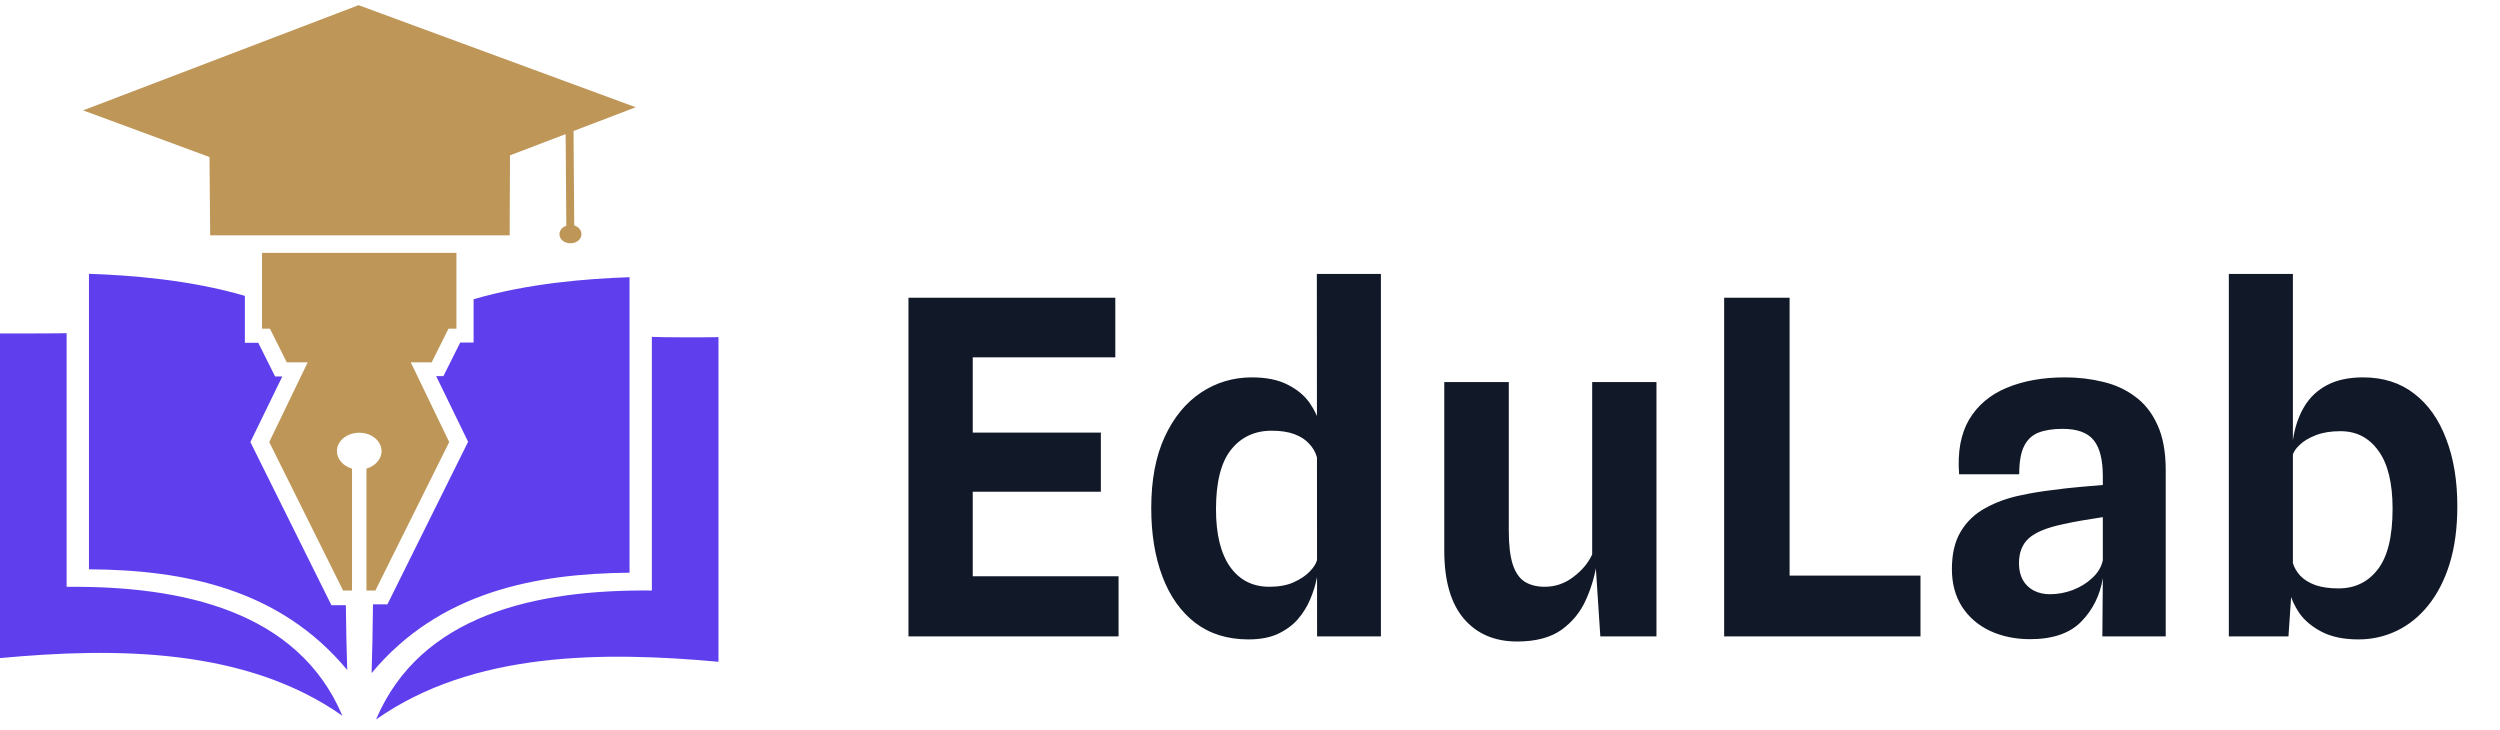 <svg width="161" height="47" viewBox="0 0 161 47" fill="none" xmlns="http://www.w3.org/2000/svg">
<path d="M16.124 28.468L18.181 24.244H17.716L16.633 22.077H15.77V19.054C12.231 18.016 8.405 17.724 5.729 17.633V36.663C11.833 36.7 18.004 37.902 22.361 43.146C22.317 41.962 22.295 40.524 22.273 38.976H21.344L16.124 28.468ZM4.291 37.792V21.457C3.649 21.476 0.863 21.476 0 21.476V42.381C7.432 41.689 15.814 41.708 22.051 46.096C19.198 39.358 11.767 37.719 4.291 37.792ZM40.542 36.882V17.852C37.866 17.943 34.039 18.234 30.5 19.272V22.058H29.638L28.554 24.225H28.09L30.146 28.45L24.949 38.921H24.02C23.998 40.579 23.976 42.108 23.931 43.347C28.267 38.138 34.437 36.936 40.542 36.882ZM46.27 21.712C45.408 21.731 42.621 21.731 41.98 21.694V38.029C34.482 37.956 27.072 39.595 24.219 46.333C30.456 41.944 38.839 41.944 46.27 42.618V21.712Z" fill="#5F3EED"/>
<path d="M36.98 14.519L36.936 8.437L40.939 6.907L23.09 0.333L5.352 7.108L13.491 10.112L13.535 15.157H32.822L32.844 10.003L36.427 8.637L36.471 14.537C36.206 14.629 36.029 14.829 36.029 15.084C36.029 15.412 36.339 15.667 36.737 15.667C37.135 15.667 37.444 15.412 37.444 15.084C37.444 14.811 37.245 14.592 36.98 14.519ZM16.853 16.286H29.394V21.166H28.885L27.801 23.333H26.452L28.929 28.469L24.174 38.029H23.599V30.18C24.152 30.017 24.572 29.579 24.572 29.051C24.572 28.396 23.93 27.868 23.134 27.868C22.338 27.868 21.697 28.396 21.697 29.051C21.697 29.561 22.095 30.017 22.67 30.18V38.029H22.095L17.339 28.469L19.817 23.333H18.467L17.384 21.166H16.875V16.286H16.853Z" fill="#BE9657"/>
<path d="M58.505 40.983V19.173H71.826V23.013H61.175L62.645 21.663V28.833L61.175 27.858H70.895V31.668H61.535L62.645 30.633V38.478L61.175 37.113H72.035V40.983H58.505ZM80.395 41.178C79.055 41.178 77.915 40.823 76.975 40.113C76.045 39.393 75.34 38.398 74.86 37.128C74.38 35.858 74.14 34.388 74.14 32.718C74.14 30.908 74.43 29.378 75.01 28.128C75.59 26.878 76.37 25.928 77.35 25.278C78.33 24.628 79.42 24.303 80.62 24.303C81.56 24.303 82.335 24.463 82.945 24.783C83.555 25.093 84.025 25.488 84.355 25.968C84.685 26.448 84.9 26.923 85 27.393L85.78 28.263L84.805 29.433C84.715 29.113 84.55 28.828 84.31 28.578C84.08 28.318 83.765 28.113 83.365 27.963C82.975 27.813 82.485 27.738 81.895 27.738C80.805 27.738 79.935 28.143 79.285 28.953C78.635 29.763 78.31 31.043 78.31 32.793C78.31 34.413 78.615 35.653 79.225 36.513C79.835 37.363 80.675 37.788 81.745 37.788C82.355 37.788 82.875 37.693 83.305 37.503C83.745 37.303 84.09 37.073 84.34 36.813C84.6 36.543 84.755 36.303 84.805 36.093L84.985 36.438L84.805 37.218C84.715 37.678 84.57 38.143 84.37 38.613C84.17 39.083 83.9 39.513 83.56 39.903C83.22 40.283 82.79 40.593 82.27 40.833C81.76 41.063 81.135 41.178 80.395 41.178ZM84.82 40.983L84.805 17.643H88.93V40.983H84.82ZM97.706 41.313C96.256 41.313 95.111 40.823 94.271 39.843C93.431 38.853 93.011 37.393 93.011 35.463V24.603H97.166V34.188C97.166 35.098 97.251 35.818 97.421 36.348C97.591 36.868 97.846 37.238 98.186 37.458C98.536 37.678 98.966 37.788 99.476 37.788C100.156 37.788 100.771 37.578 101.321 37.158C101.881 36.738 102.286 36.253 102.536 35.703V24.603H106.676V40.983H103.061L102.656 34.803L102.866 36.048C102.746 36.948 102.506 37.798 102.146 38.598C101.796 39.398 101.266 40.053 100.556 40.563C99.846 41.063 98.896 41.313 97.706 41.313ZM111.035 40.983V19.173H115.25V39.513L112.865 37.068H123.68V40.983H111.035ZM130.742 41.163C129.782 41.163 128.917 40.983 128.147 40.623C127.387 40.263 126.787 39.743 126.347 39.063C125.917 38.383 125.702 37.578 125.702 36.648C125.702 35.668 125.892 34.863 126.272 34.233C126.652 33.593 127.182 33.088 127.862 32.718C128.542 32.338 129.327 32.058 130.217 31.878C130.837 31.748 131.477 31.643 132.137 31.563C132.807 31.473 133.432 31.403 134.012 31.353C134.592 31.303 135.062 31.263 135.422 31.233V30.678C135.422 29.608 135.227 28.833 134.837 28.353C134.447 27.863 133.777 27.618 132.827 27.618C132.217 27.618 131.702 27.698 131.282 27.858C130.872 28.018 130.562 28.308 130.352 28.728C130.142 29.148 130.037 29.753 130.037 30.543H126.167C126.057 29.113 126.272 27.938 126.812 27.018C127.362 26.098 128.167 25.418 129.227 24.978C130.297 24.528 131.552 24.303 132.992 24.303C133.842 24.303 134.652 24.398 135.422 24.588C136.202 24.768 136.892 25.083 137.492 25.533C138.102 25.973 138.582 26.578 138.932 27.348C139.292 28.118 139.472 29.093 139.472 30.273V40.983H135.392L135.422 37.233C135.242 38.333 134.782 39.263 134.042 40.023C133.302 40.783 132.202 41.163 130.742 41.163ZM132.002 38.268C132.512 38.268 133.007 38.178 133.487 37.998C133.977 37.808 134.397 37.548 134.747 37.218C135.107 36.888 135.332 36.508 135.422 36.078V33.303C135.022 33.363 134.587 33.433 134.117 33.513C133.647 33.593 133.237 33.673 132.887 33.753C131.827 33.973 131.082 34.278 130.652 34.668C130.232 35.048 130.022 35.583 130.022 36.273C130.022 36.683 130.102 37.038 130.262 37.338C130.432 37.638 130.667 37.868 130.967 38.028C131.277 38.188 131.622 38.268 132.002 38.268ZM151.877 41.178C150.947 41.178 150.167 41.018 149.537 40.698C148.917 40.378 148.437 39.983 148.097 39.513C147.767 39.033 147.552 38.558 147.452 38.088L146.837 36.858L147.647 36.213C147.737 36.533 147.902 36.823 148.142 37.083C148.382 37.333 148.707 37.533 149.117 37.683C149.527 37.823 150.022 37.893 150.602 37.893C151.652 37.893 152.492 37.488 153.122 36.678C153.762 35.858 154.082 34.553 154.082 32.763C154.082 31.103 153.777 29.858 153.167 29.028C152.567 28.188 151.752 27.768 150.722 27.768C150.112 27.768 149.587 27.853 149.147 28.023C148.707 28.193 148.362 28.398 148.112 28.638C147.862 28.868 147.707 29.093 147.647 29.313L147.437 29.148L147.662 28.353C147.782 27.533 148.022 26.818 148.382 26.208C148.742 25.598 149.237 25.128 149.867 24.798C150.497 24.468 151.267 24.303 152.177 24.303C153.477 24.303 154.577 24.653 155.477 25.353C156.377 26.043 157.062 27.013 157.532 28.263C158.012 29.503 158.252 30.948 158.252 32.598C158.252 33.998 158.087 35.233 157.757 36.303C157.427 37.363 156.967 38.258 156.377 38.988C155.797 39.708 155.122 40.253 154.352 40.623C153.582 40.993 152.757 41.178 151.877 41.178ZM143.537 40.983V17.643H147.662V25.428V36.753L147.887 37.458L147.557 38.313L147.377 40.983H143.537Z" fill="#111827"/>
</svg>
